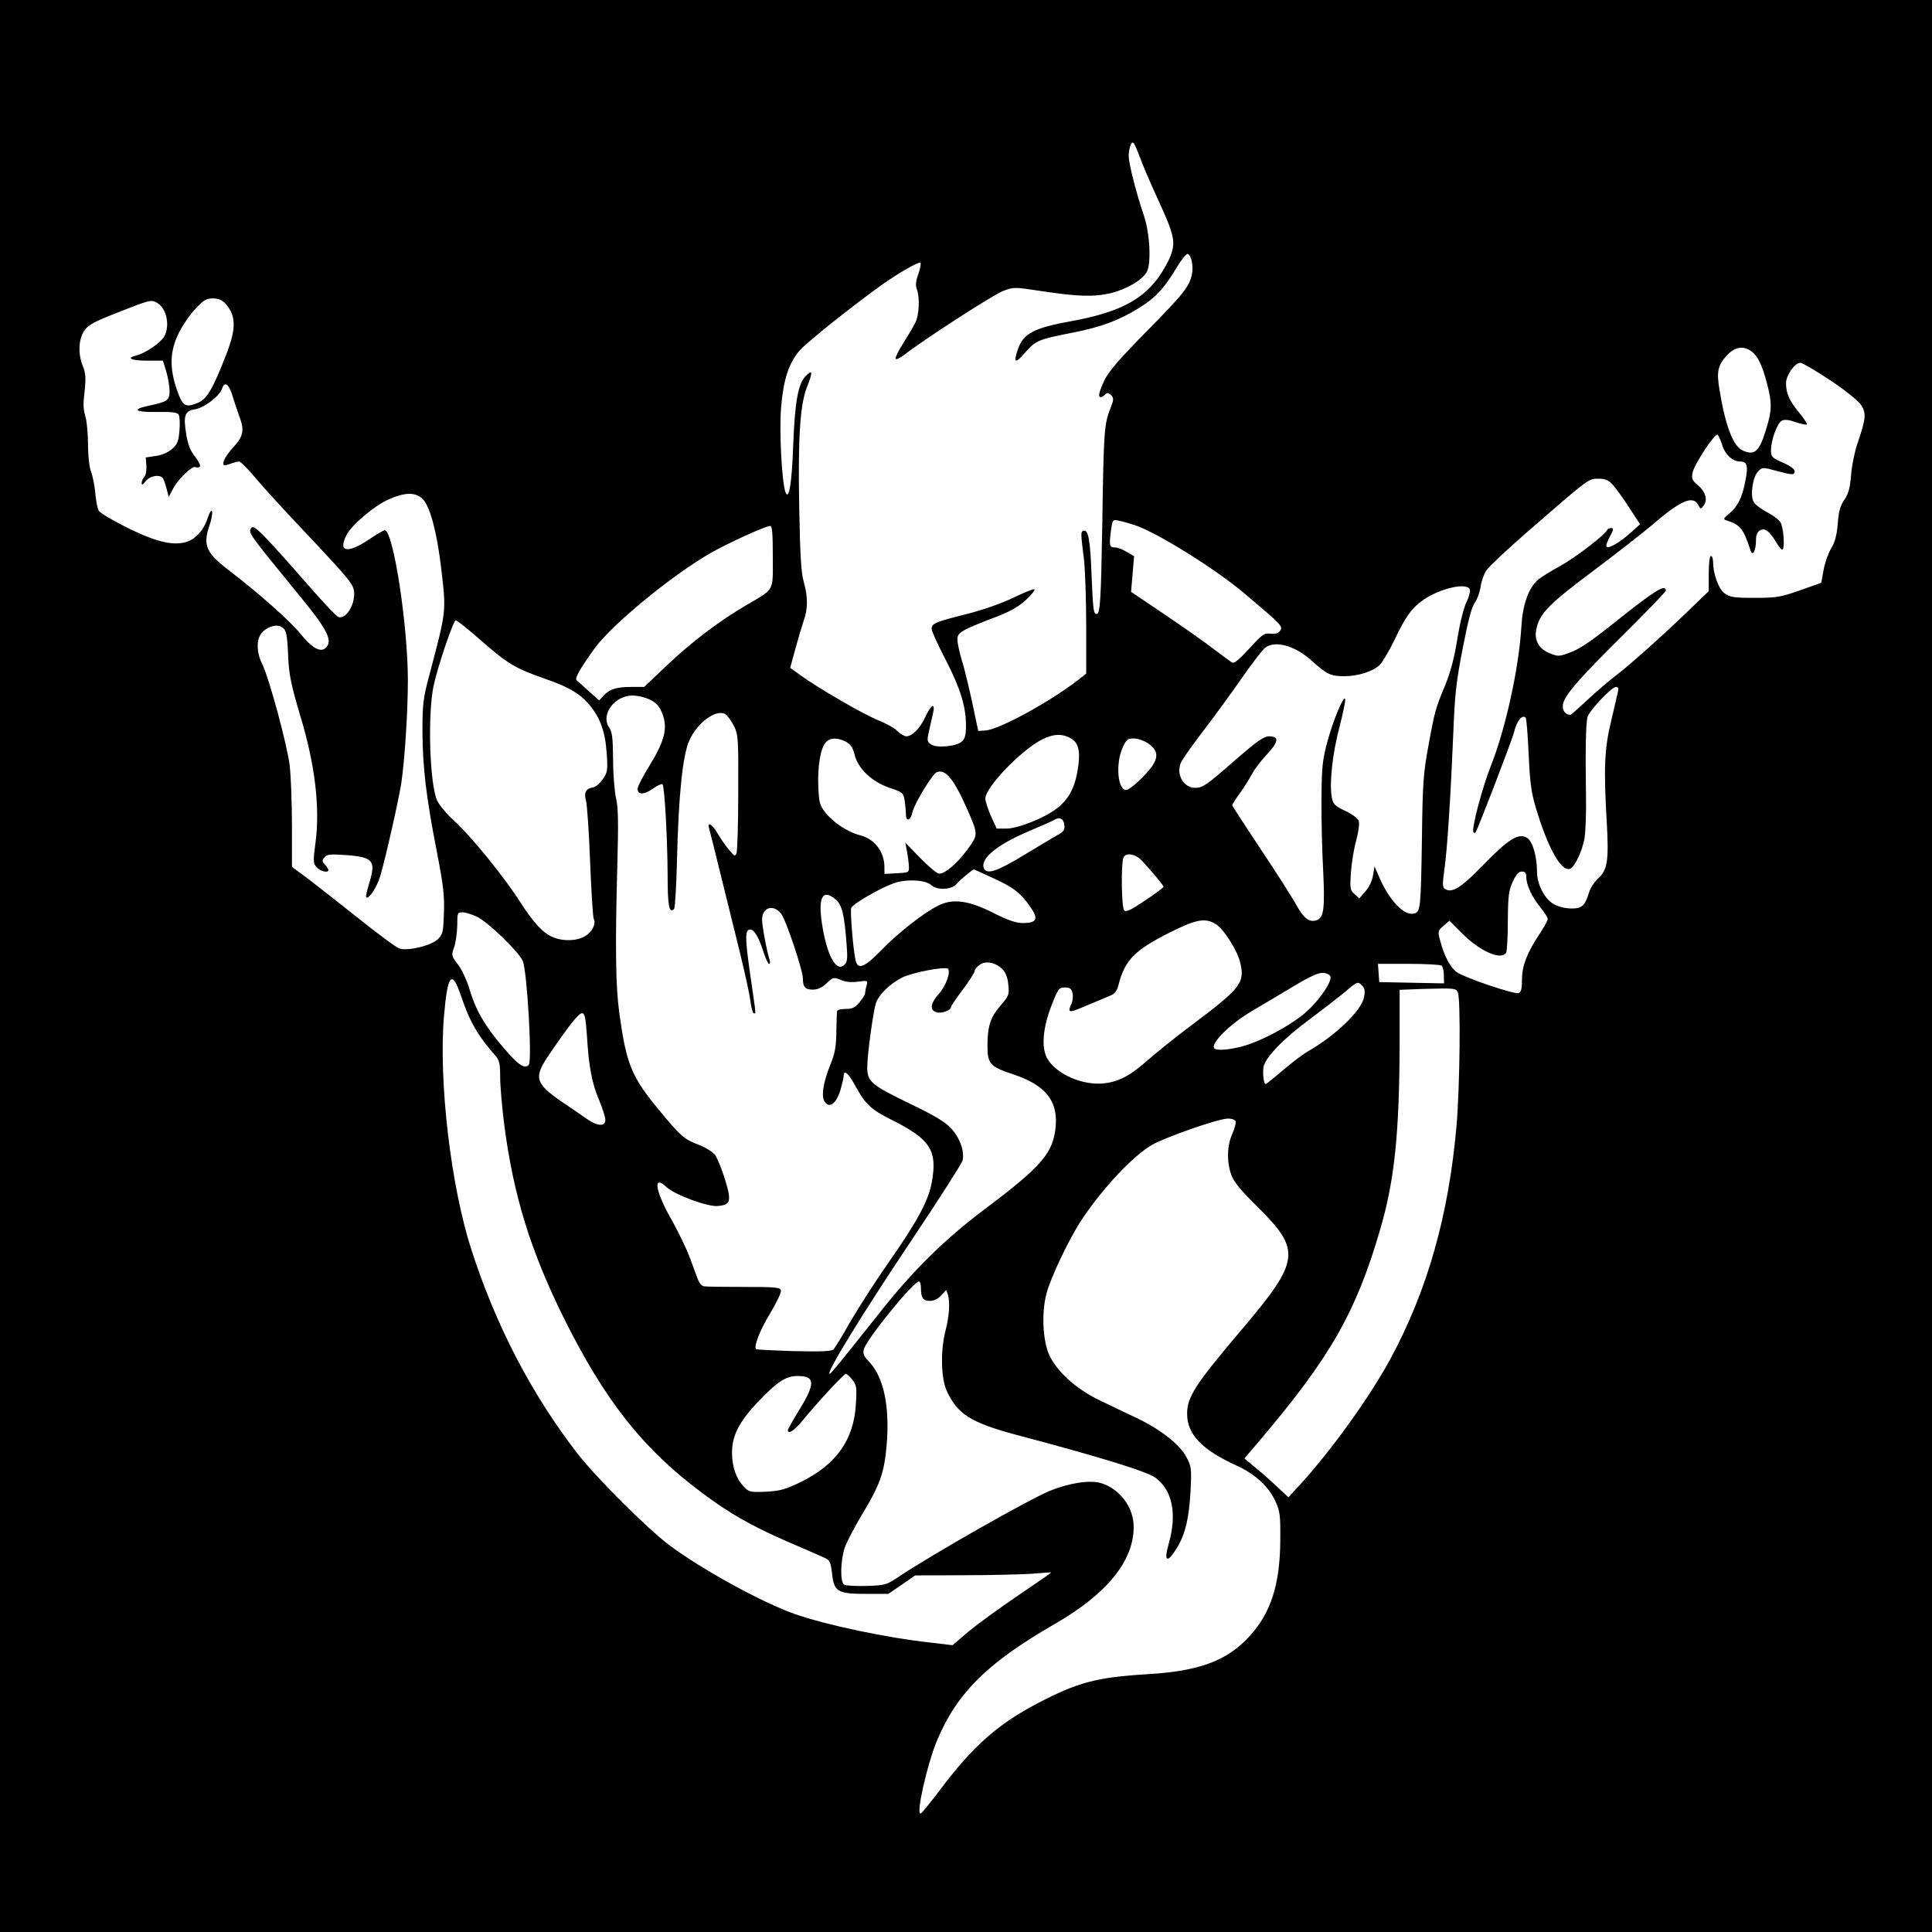 <?xml version="1.0" standalone="no"?>
<!DOCTYPE svg PUBLIC "-//W3C//DTD SVG 20010904//EN"
 "http://www.w3.org/TR/2001/REC-SVG-20010904/DTD/svg10.dtd">
<svg version="1.0" xmlns="http://www.w3.org/2000/svg"
 width="900pt" height="900pt" viewBox="0 0 900 900"
 preserveAspectRatio="xMidYMid meet">
<g transform="translate(0,900) scale(0.1,-0.1)"
fill="#000000" stroke="none">
<path d="M0 4500 l0 -4500 4500 0 4500 0 0 4500 0 4500 -4500 0 -4500 0 0
-4500z m5310 3768 c12 -35 49 -120 81 -190 79 -171 86 -203 63 -267 -10 -28
-37 -76 -61 -108 -78 -104 -187 -159 -397 -198 -182 -33 -229 -58 -255 -134
-21 -63 -12 -67 34 -14 50 57 62 62 220 93 137 27 219 58 312 116 77 48 117
91 177 192 21 35 43 61 49 59 16 -5 27 -55 20 -91 -11 -60 -37 -92 -209 -267
-131 -133 -179 -189 -199 -230 -26 -56 -31 -79 -17 -79 4 0 13 5 20 12 9 10
16 9 28 -3 13 -14 13 -21 -5 -66 -27 -68 -30 -111 -36 -528 -6 -358 -10 -425
-26 -425 -15 0 -17 15 -24 178 -6 167 -15 217 -38 209 -13 -4 -13 -8 3 -137 5
-47 10 -185 10 -307 l0 -221 -37 -29 c-134 -104 -371 -233 -434 -236 l-32 -2
-28 133 c-16 72 -37 162 -49 198 -11 36 -20 79 -20 96 0 32 17 42 192 109 57
22 97 46 128 75 25 23 42 45 39 49 -3 3 -48 -15 -100 -40 -56 -27 -143 -57
-214 -75 -147 -37 -165 -44 -165 -69 0 -11 29 -75 65 -144 68 -132 95 -217 95
-308 0 -42 -5 -60 -19 -73 -26 -24 -120 -32 -145 -13 -19 14 -19 17 -3 85 9
38 17 75 17 81 0 26 -18 8 -40 -40 -25 -53 -61 -89 -88 -89 -9 0 -28 11 -42
25 -14 14 -54 36 -89 50 -65 25 -279 149 -363 210 l-47 34 24 88 c13 48 31
108 39 132 20 55 20 111 0 181 -12 42 -17 123 -21 350 -6 324 4 477 37 559 27
69 25 81 -6 50 -36 -36 -51 -118 -59 -324 -6 -175 -20 -260 -36 -218 -17 48
-30 289 -20 399 11 128 36 203 86 261 31 37 250 211 380 304 80 57 176 112
183 105 3 -4 -1 -28 -10 -53 -12 -32 -14 -53 -7 -70 15 -40 11 -125 -9 -160
-9 -18 -34 -59 -55 -93 -21 -33 -37 -65 -35 -71 2 -6 21 3 43 20 87 68 413
279 459 296 48 18 52 18 170 0 177 -27 250 -29 329 -11 72 17 148 61 169 99
22 40 15 182 -15 268 -32 93 -68 234 -69 269 -1 33 11 72 21 65 5 -2 18 -33
31 -67z m-4262 -680 c52 -57 54 -115 6 -239 -61 -158 -90 -208 -131 -225 -59
-25 -72 -17 -99 60 -35 102 -33 180 8 263 17 35 52 87 78 114 38 41 52 49 81
49 24 0 42 -7 57 -22z m-317 2 c45 -25 63 -109 33 -159 -17 -29 -88 -77 -129
-87 -49 -12 -24 -24 50 -24 l74 0 16 -52 c8 -28 15 -69 15 -90 0 -43 -10 -50
-102 -69 -77 -17 -57 -30 43 -28 68 1 94 -2 101 -12 5 -8 7 -41 4 -74 -4 -50
-9 -64 -34 -86 -18 -16 -47 -29 -76 -33 l-47 -7 3 -40 c1 -21 -3 -44 -10 -51
-7 -7 -12 -19 -12 -28 0 -11 5 -9 18 8 21 27 70 34 82 12 5 -8 12 -31 17 -50
l9 -35 21 40 c23 44 90 108 104 99 5 -3 14 -2 19 1 6 4 -2 22 -20 46 -23 28
-34 57 -42 103 -15 91 -8 112 42 120 43 7 114 62 125 97 11 35 32 20 49 -38
10 -32 24 -74 31 -93 24 -62 19 -92 -25 -140 -38 -41 -57 -76 -47 -86 2 -3 16
0 31 6 15 5 33 10 40 10 7 0 43 -36 80 -81 37 -44 139 -155 226 -247 214 -227
230 -246 230 -288 0 -60 -42 -120 -74 -108 -9 3 -76 74 -148 157 -205 234
-246 275 -257 258 -15 -24 -20 -17 239 -334 119 -146 142 -196 105 -227 -24
-20 -64 4 -114 66 -48 60 -196 191 -328 292 -114 87 -129 120 -97 215 9 25 14
54 12 64 -3 11 -11 -2 -22 -34 -18 -55 -59 -98 -103 -109 -62 -16 -138 3 -267
66 -70 35 -131 71 -136 81 -6 10 -13 46 -16 81 -3 35 -12 80 -20 101 -8 21
-14 75 -14 125 0 48 -5 105 -11 127 -12 45 -13 55 -3 140 4 45 2 71 -10 99
-23 56 -21 126 7 166 18 27 45 41 157 85 148 58 153 60 181 45z m7427 -226
c30 -21 51 -65 73 -149 25 -94 24 -129 -7 -225 -29 -93 -51 -112 -103 -90 -46
19 -82 109 -111 284 -14 85 -8 114 34 160 37 40 76 47 114 20z m366 -134 c68
-45 131 -96 144 -114 27 -39 25 -65 -15 -181 -13 -38 -27 -105 -30 -148 -5
-61 -12 -87 -31 -115 -20 -28 -27 -55 -31 -112 -5 -55 -13 -86 -31 -115 -13
-21 -29 -66 -35 -100 l-11 -60 -99 -35 c-91 -32 -110 -35 -212 -35 -97 0 -115
3 -139 21 -29 21 -53 89 -54 147 0 15 -4 27 -10 27 -6 0 -10 -34 -10 -82 l0
-82 -73 -70 c-123 -120 -289 -269 -357 -321 -36 -27 -97 -80 -137 -117 -40
-37 -74 -68 -77 -68 -21 0 -36 16 -36 40 0 42 59 112 281 332 109 108 199 201
199 207 0 32 -50 1 -220 -134 -139 -111 -182 -140 -238 -159 -39 -14 -47 -14
-83 1 -49 19 -72 59 -63 108 14 75 54 117 265 275 112 84 233 179 270 210 137
119 195 144 220 98 11 -21 12 -21 26 -2 19 26 8 64 -29 95 -26 22 -29 30 -23
58 8 39 103 183 116 176 4 -3 14 -24 21 -46 13 -46 49 -79 85 -79 32 0 38 -20
23 -93 -15 -77 -34 -114 -74 -149 -29 -24 -30 -27 -11 -33 62 -20 76 -37 110
-140 9 -29 25 0 25 47 0 27 6 40 20 48 22 12 44 -5 76 -59 10 -17 22 -31 26
-31 14 0 7 103 -8 127 -8 13 -37 34 -64 48 -27 14 -54 35 -61 47 -17 31 -4
117 21 142 19 20 21 20 84 3 79 -21 86 -21 86 -1 0 9 -22 25 -55 39 -51 23
-55 27 -55 58 0 47 29 126 50 137 12 7 32 5 64 -6 26 -9 50 -14 53 -11 3 3
-13 27 -35 54 -46 55 -62 90 -62 138 0 37 41 95 67 95 9 0 70 -36 137 -80z
m-1012 -487 c14 -16 49 -63 77 -107 l51 -78 -43 -39 c-50 -45 -103 -76 -113
-66 -4 4 3 25 15 47 18 32 19 40 7 40 -8 0 -16 -3 -18 -7 -10 -24 -147 -129
-219 -169 -46 -25 -94 -55 -107 -67 -43 -40 -69 -115 -75 -217 -11 -190 -73
-473 -141 -645 -43 -109 -93 -301 -82 -312 3 -4 7 -4 9 -2 13 20 169 427 180
468 12 52 38 84 54 68 4 -4 10 -81 14 -170 6 -130 12 -179 33 -248 56 -189
119 -301 160 -286 21 8 55 78 67 140 5 28 9 122 7 207 -3 193 -1 328 7 359 7
29 112 141 133 141 10 0 13 -7 9 -22 -3 -13 -17 -75 -32 -138 -31 -127 -35
-223 -20 -472 10 -177 3 -220 -39 -259 -18 -16 -38 -46 -44 -67 -19 -63 -33
-75 -86 -74 -29 1 -60 9 -81 22 -41 25 -75 92 -75 148 0 72 -20 141 -45 158
-39 26 -87 -3 -205 -125 -105 -108 -146 -133 -179 -112 -11 7 -12 22 -3 87 14
94 30 350 42 639 7 178 13 238 44 395 24 126 42 194 56 212 11 15 23 48 27 73
3 26 16 61 27 78 12 18 96 96 186 175 296 257 289 252 335 252 32 0 47 -6 67
-27z m-5539 -72 c33 -39 63 -157 82 -316 24 -208 26 -193 -55 -500 -29 -109
-32 -133 -32 -265 1 -165 17 -303 68 -563 29 -149 35 -200 32 -279 -3 -89 -5
-100 -28 -123 -31 -30 -141 -57 -180 -43 -14 4 -99 67 -190 140 -91 72 -198
156 -237 186 l-73 54 0 192 c0 105 -5 230 -10 277 -11 95 -98 417 -130 479
-24 46 -26 107 -5 136 21 31 68 48 94 35 25 -14 29 -29 34 -151 4 -77 15 -127
55 -262 70 -229 94 -433 71 -599 -11 -82 -10 -91 6 -109 17 -19 55 -28 55 -13
0 3 -7 15 -16 25 -14 15 -15 20 -3 34 11 14 27 16 96 11 131 -9 145 -26 114
-128 -11 -35 -18 -66 -15 -69 12 -11 51 49 66 101 25 85 86 357 97 429 16 105
31 334 31 480 0 257 -68 700 -108 700 -5 0 -40 -20 -76 -45 -100 -66 -143 -56
-101 24 23 45 125 132 190 162 82 38 135 38 168 0z m3313 -117 c106 -36 376
-204 513 -320 173 -146 177 -151 165 -171 -8 -13 -21 -17 -45 -15 -30 4 -39
-3 -100 -70 -53 -57 -71 -71 -82 -63 -9 6 -48 35 -89 66 -40 31 -142 102 -226
159 l-153 103 7 83 7 83 -34 20 c-19 12 -44 21 -56 21 -25 0 -27 8 -17 84 7
46 7 47 38 40 17 -3 50 -13 72 -20z m-1686 -147 c0 -166 11 -147 -125 -227
-126 -74 -253 -170 -372 -283 l-102 -97 -60 0 c-69 0 -101 -10 -130 -41 l-20
-22 -48 43 c-26 24 -52 47 -57 51 -10 9 17 56 85 150 80 110 359 339 536 441
84 48 257 127 281 128 9 0 12 -35 12 -143z m3247 -153 c3 -9 -4 -35 -15 -58
-13 -25 -30 -93 -43 -171 -14 -89 -32 -156 -56 -215 -46 -111 -49 -120 -79
-285 -23 -124 -27 -172 -30 -425 -5 -327 -7 -346 -34 -355 -46 -15 -115 56
-163 164 l-24 55 -7 -42 c-4 -25 -18 -55 -35 -74 l-29 -33 -22 20 c-21 18 -22
26 -17 100 3 44 14 112 25 151 11 41 16 79 11 91 -4 11 -32 32 -63 46 -49 23
-56 31 -62 63 -12 63 3 204 36 328 17 66 29 124 26 130 -7 18 -57 -103 -84
-204 -22 -83 -25 -116 -26 -265 -1 -93 3 -244 8 -335 8 -170 3 -214 -29 -226
-34 -13 -60 6 -95 68 -19 35 -94 153 -167 262 -73 110 -133 202 -133 205 0 3
16 29 36 56 20 28 45 68 56 89 11 22 43 63 70 92 55 59 58 84 9 84 -23 0 -56
-23 -155 -109 -136 -119 -153 -131 -188 -131 -54 0 -89 60 -68 115 5 13 51 80
103 147 52 68 133 179 181 248 48 69 97 133 109 142 46 37 142 10 220 -62 69
-62 86 -70 150 -70 63 0 132 22 164 52 12 12 43 63 68 115 53 112 82 151 136
189 79 54 203 82 216 48z m-4600 -243 c119 -104 153 -124 292 -173 107 -37
159 -67 201 -115 54 -61 79 -128 86 -229 6 -83 4 -91 -18 -124 -13 -19 -33
-36 -45 -38 -34 -5 -44 -24 -33 -63 5 -19 14 -148 19 -287 6 -139 13 -257 17
-263 12 -20 -7 -60 -39 -79 -38 -24 -103 -26 -151 -6 -46 19 -89 65 -154 166
-75 117 -227 304 -306 376 -36 33 -73 77 -81 98 -34 82 -43 402 -15 532 20 93
92 304 103 304 7 0 63 -45 124 -99z m782 -271 c30 -15 43 -30 57 -66 25 -66
10 -126 -60 -240 -31 -50 -56 -98 -56 -108 0 -29 29 -29 70 -1 22 16 43 25 46
22 10 -9 23 -253 24 -419 0 -150 7 -185 30 -162 5 5 11 113 14 239 7 289 26
474 56 543 36 84 126 151 169 125 9 -5 26 -29 39 -53 21 -43 22 -53 21 -310 0
-146 -4 -273 -8 -284 -6 -17 -10 -15 -34 14 -15 17 -39 52 -53 76 -28 47 -51
59 -40 22 4 -13 27 -106 52 -208 25 -102 66 -265 90 -364 24 -98 47 -202 50
-232 4 -30 11 -54 15 -54 11 0 13 -23 -16 179 -25 173 -25 211 0 211 18 0 40
-36 61 -103 10 -31 22 -57 27 -57 4 0 6 8 2 19 -13 40 -35 158 -35 186 0 59
53 75 89 28 22 -27 101 -263 101 -300 0 -41 11 -53 46 -53 24 0 43 9 65 30 30
28 32 29 66 15 23 -10 50 -12 80 -8 45 6 46 6 40 -18 -4 -13 -7 -29 -7 -36 0
-6 -12 -25 -26 -42 -21 -25 -33 -31 -65 -31 -24 0 -40 -5 -40 -12 -1 -7 -2
-51 -3 -98 -1 -67 -7 -99 -28 -150 -34 -85 -44 -149 -25 -174 22 -30 53 -6 72
56 8 28 15 57 15 64 0 34 21 17 56 -47 45 -83 72 -108 168 -156 182 -91 214
-143 186 -294 -16 -84 -68 -180 -193 -359 -64 -91 -146 -219 -184 -284 -37
-66 -74 -125 -80 -132 -10 -9 -55 -11 -185 -8 -95 3 -174 7 -176 9 -12 11 18
89 65 166 30 50 53 98 51 107 -3 15 -22 17 -173 17 -94 0 -177 1 -186 3 -9 1
-21 14 -27 30 -6 15 -23 61 -38 102 -15 41 -53 120 -84 175 -78 136 -91 217
-25 155 37 -35 190 -92 237 -88 62 5 67 21 35 125 -15 48 -36 99 -46 113 -10
13 -44 35 -76 47 -70 27 -83 39 -190 168 -124 151 -147 208 -180 445 -17 125
-20 306 -9 700 5 186 4 258 -6 300 -7 30 -14 111 -14 180 -1 104 -4 130 -19
152 -40 59 26 148 109 148 25 0 62 -9 83 -20z m1966 -184 c31 -21 39 -63 25
-144 -14 -84 -43 -137 -97 -178 -58 -45 -182 -94 -236 -94 l-44 0 -27 59 c-14
32 -26 69 -26 81 0 52 168 227 264 275 55 28 99 29 141 1z m-1055 -11 c22 -12
33 -27 41 -61 17 -66 81 -126 163 -154 60 -20 64 -23 70 -58 3 -20 6 -50 6
-65 0 -38 23 -30 31 11 8 37 93 178 113 185 41 16 81 -34 144 -178 49 -113 49
-113 -1 -182 -49 -66 -104 -113 -132 -113 -10 0 -49 33 -88 73 l-70 72 8 -40
c4 -22 8 -53 9 -70 1 -30 0 -30 -56 -33 l-58 -3 0 31 c0 72 -45 131 -113 149
-57 14 -128 61 -163 107 -26 33 -29 47 -32 120 -4 92 10 179 35 206 20 22 54
23 93 3z m1407 -7 c44 -30 50 -59 24 -101 -27 -43 -106 -117 -125 -117 -40 0
-50 124 -16 198 17 37 23 42 51 42 18 0 48 -10 66 -22z m-389 -381 c3 -22 -3
-31 -28 -45 -17 -9 -88 -52 -158 -94 -128 -78 -176 -94 -189 -62 -17 45 63
110 212 173 55 23 107 46 115 51 25 16 45 7 48 -23z m360 -165 c46 -49 102
-116 102 -123 0 -4 -39 -33 -86 -64 -65 -44 -88 -55 -97 -46 -13 13 -15 215
-4 245 10 26 56 19 85 -12z m-691 -83 c95 -43 128 -69 175 -137 37 -53 27 -72
-38 -72 -31 0 -68 13 -136 47 -116 59 -192 69 -260 33 -69 -35 -188 -129 -263
-207 -77 -79 -108 -92 -119 -48 -11 42 -26 228 -21 245 6 18 127 89 197 115
57 21 148 17 176 -8 28 -26 96 -22 119 6 14 17 71 65 80 67 0 0 41 -18 90 -41z
m2483 6 c0 -37 26 -93 65 -141 19 -23 35 -48 35 -55 0 -6 -16 -36 -35 -65 -61
-91 -85 -153 -85 -217 0 -42 -4 -59 -15 -63 -20 -8 -260 74 -291 99 -29 22
-56 74 -74 141 -13 48 -13 49 14 73 l28 24 60 -60 c83 -83 181 -126 204 -89 4
6 8 72 8 147 1 118 4 142 23 184 16 34 28 47 42 47 16 0 21 -6 21 -25z m-3215
-107 c28 -25 39 -73 49 -210 5 -62 3 -80 -10 -92 -38 -38 -82 42 -105 191 -19
126 4 165 66 111z m-1672 -79 c53 -27 191 -160 212 -205 20 -43 45 -468 28
-485 -20 -20 -49 0 -119 82 -84 98 -127 171 -156 268 -12 41 -36 94 -54 117
-31 41 -32 43 -19 80 8 22 14 67 15 102 0 60 1 62 25 62 14 0 45 -10 68 -21z
m3444 -36 c34 -23 95 -118 109 -172 25 -99 8 -122 -231 -301 -71 -53 -161
-126 -200 -160 -76 -68 -129 -97 -197 -106 -100 -14 -229 42 -270 116 -28 51
-20 143 21 248 30 76 34 82 62 82 22 0 30 -5 35 -26 4 -14 1 -37 -5 -50 -19
-43 -13 -44 62 -12 39 16 89 37 110 46 31 12 39 22 48 56 29 113 75 160 238
242 126 63 167 70 218 37z m-998 -207 c16 -17 25 -39 28 -73 5 -46 3 -52 -35
-96 -48 -55 -62 -97 -62 -189 0 -84 12 -97 121 -133 148 -50 206 -120 197
-240 -11 -125 -62 -186 -331 -388 -189 -142 -336 -287 -497 -492 -170 -214
-220 -275 -225 -275 -20 0 151 279 397 646 118 177 218 333 222 348 10 41 -11
103 -52 148 -28 31 -74 59 -190 115 -184 89 -202 104 -202 171 0 59 27 255 40
298 14 41 64 90 122 120 47 24 202 53 214 41 14 -14 -10 -81 -42 -116 -41 -46
-44 -78 -10 -87 24 -6 66 10 66 25 0 4 25 41 55 81 30 40 55 79 55 86 0 7 10
20 23 29 28 21 74 12 106 -19z m2046 16 c6 -4 11 -24 11 -45 l1 -38 -151 3
-151 3 -3 43 -3 42 143 0 c79 0 148 -4 153 -8z m-517 -52 c5 -30 -63 -124
-127 -176 -76 -61 -203 -127 -286 -149 -62 -16 -117 -20 -128 -9 -21 21 73
115 178 176 39 23 122 72 185 110 85 51 123 68 145 66 17 -2 31 -9 33 -18z
m-4048 -96 c38 -113 78 -182 159 -273 17 -20 21 -37 21 -100 0 -42 9 -141 19
-221 43 -329 121 -582 275 -895 192 -387 370 -614 646 -819 128 -96 228 -153
395 -226 77 -33 154 -67 172 -75 29 -13 32 -19 39 -75 9 -85 26 -95 160 -95
l102 0 63 43 62 43 231 1 c127 0 269 4 316 7 47 4 86 7 87 6 2 -1 -68 -49
-155 -108 -86 -58 -190 -134 -231 -168 l-74 -63 -101 12 c-210 23 -486 82
-633 133 -151 53 -433 207 -585 321 -104 78 -342 316 -429 428 -215 279 -378
593 -493 948 -96 297 -153 784 -128 1086 17 201 37 224 82 90z m4204 0 c-11
-60 -128 -174 -255 -248 -26 -14 -81 -56 -122 -91 -42 -36 -78 -65 -81 -65 -9
0 -15 50 -10 80 10 46 92 131 219 225 61 45 135 103 165 128 53 45 56 45 73
28 15 -14 17 -26 11 -57z m437 24 c14 -27 10 -436 -6 -623 -37 -419 -135 -763
-306 -1082 -97 -179 -274 -426 -422 -588 l-55 -60 -59 55 c-32 30 -79 71 -103
90 l-43 36 79 93 c321 379 442 590 554 976 67 229 89 448 90 872 l0 242 103 4
c154 4 158 4 168 -15z m-4057 -201 c9 -148 23 -222 57 -302 16 -38 29 -80 29
-92 0 -32 -37 -30 -87 5 -21 15 -73 51 -115 79 -126 87 -133 113 -60 220 93
137 137 192 153 193 13 0 17 -18 23 -103z m3022 -400 c2 -7 -4 -33 -15 -58
-25 -53 -27 -129 -6 -190 12 -34 42 -71 129 -157 198 -197 191 -247 -79 -565
-217 -256 -255 -314 -255 -393 0 -96 69 -168 232 -242 84 -38 149 -98 179
-165 22 -47 24 -66 23 -182 -1 -206 -44 -339 -143 -447 -105 -115 -235 -163
-475 -177 -241 -15 -326 -38 -515 -137 -188 -99 -303 -202 -461 -414 -40 -52
-76 -97 -81 -98 -24 -9 30 230 76 340 93 222 236 363 547 542 244 140 369 294
369 452 1 92 -65 179 -152 205 -52 16 -152 0 -241 -37 -102 -43 -538 -291
-692 -393 -67 -45 -70 -46 -160 -49 -50 -1 -97 1 -104 6 -19 13 -17 111 3 172
9 26 46 97 82 157 81 134 102 191 113 317 16 184 -13 321 -82 393 -24 24 -29
37 -24 57 12 47 230 316 257 316 5 0 9 -13 9 -29 0 -47 10 -61 42 -61 18 0 38
9 53 26 l23 25 8 -23 c10 -34 6 -100 -11 -165 -24 -91 -22 -219 4 -279 49
-111 114 -152 329 -209 385 -102 607 -170 646 -200 78 -59 99 -167 61 -304
-26 -89 -7 -97 41 -16 37 64 53 135 60 260 5 102 4 113 -18 155 -30 59 -120
130 -228 182 -47 22 -126 60 -176 84 -107 51 -197 131 -235 209 -31 66 -38
194 -15 286 20 78 109 264 167 350 99 148 235 292 324 345 62 36 308 122 353
123 18 1 35 -5 38 -12z m-1786 -1204 c20 -25 22 -37 17 -113 -9 -166 -90 -281
-255 -363 -74 -36 -96 -42 -164 -46 -76 -3 -79 -2 -106 27 -33 35 -52 91 -52
154 0 85 36 152 140 257 76 78 114 101 166 101 81 0 83 -34 9 -155 -30 -49
-55 -93 -55 -97 0 -22 31 -2 69 45 67 82 192 217 201 217 5 0 18 -12 30 -27z"/>
</g>
</svg>
